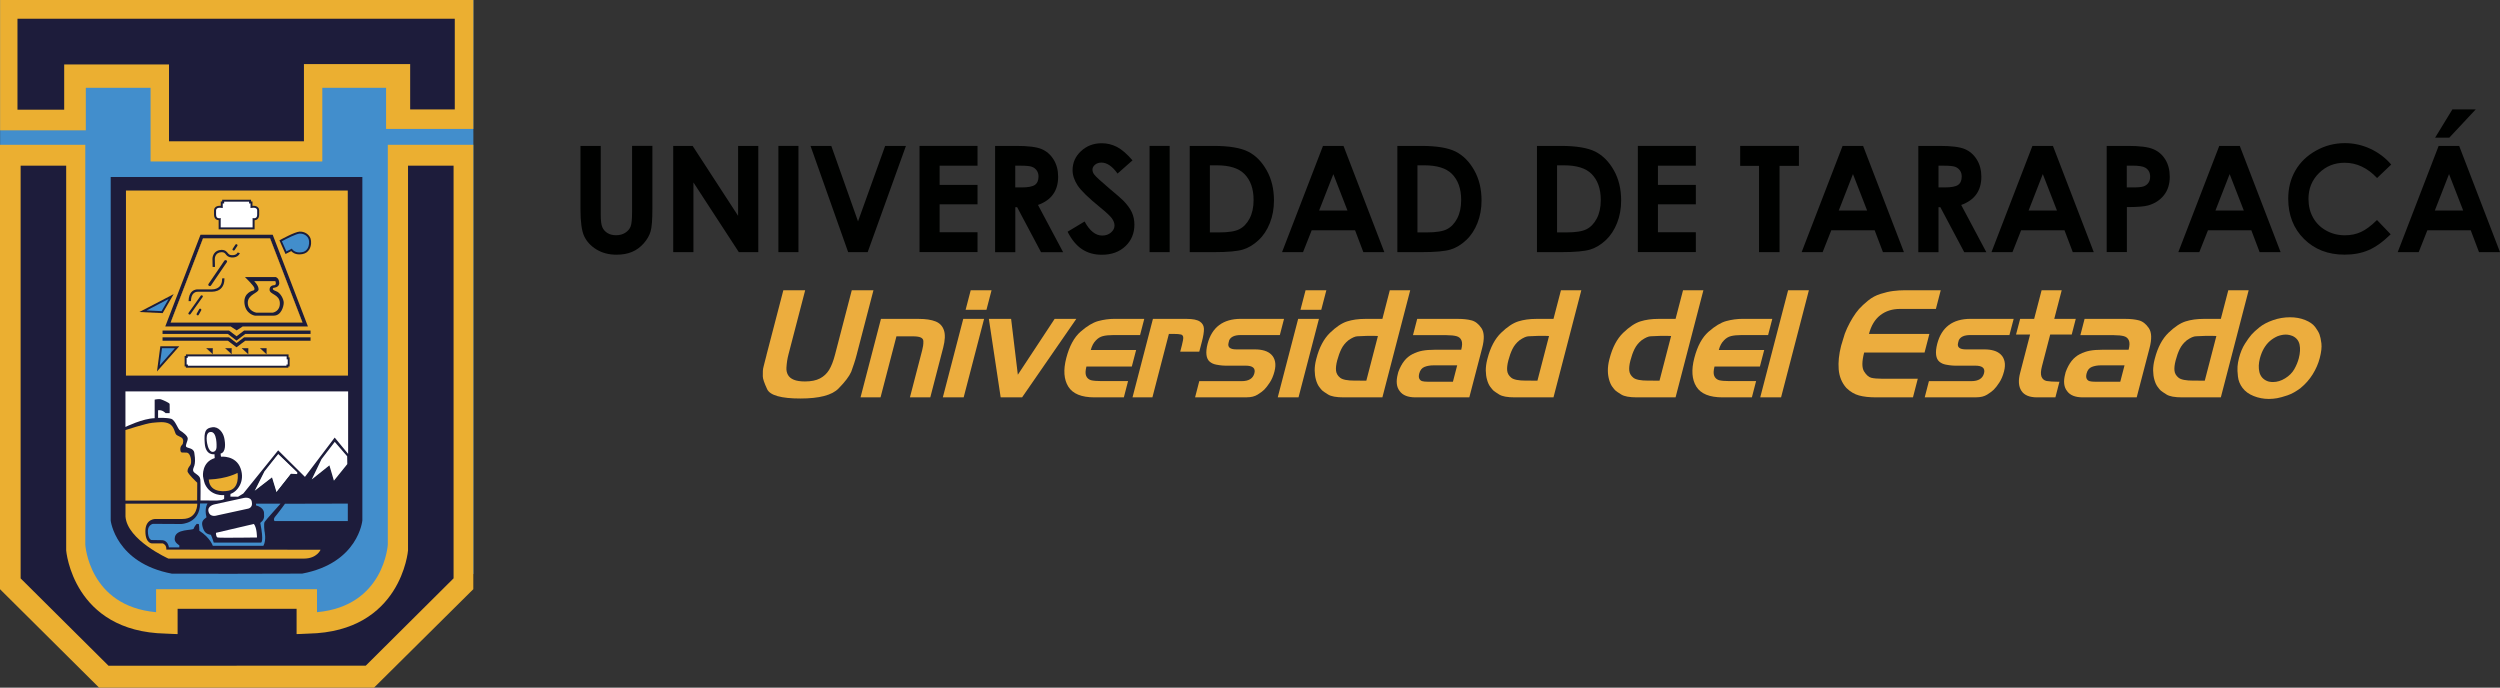 <?xml version="1.0" encoding="UTF-8"?><svg id="b" xmlns="http://www.w3.org/2000/svg" viewBox="0 0 476.33 131.02"><rect x="0" y="0" width="476.33" height="131.02" fill="#333333" stroke="none"/><g id="c"><g><path d="m146.03,67.68l3.22-12.37h4.16l-3.19,12.26c-.1.38-.18.76-.24,1.15-.06.39-.11.83-.14,1.33-.03.5.06.96.28,1.36.22.41.59.72,1.12.94.53.22,1.24.33,2.12.33,1.17,0,2.13-.19,2.86-.57.73-.38,1.31-.92,1.75-1.63.43-.71.81-1.68,1.13-2.91l3.19-12.26h4.13l-3.22,12.37c-.14.53-.29,1.06-.47,1.59-.17.53-.36,1.05-.54,1.56-.37.85-1.17,1.92-2.42,3.19-1.24,1.28-3.67,1.91-7.28,1.91s-5.77-.59-6.32-1.77c-.55-1.18-.83-2-.83-2.44,0-.44,0-.8.01-1.06.01-.26.07-.57.16-.91.07-.26.13-.52.19-.75.06-.24.12-.47.18-.7l.16-.62Z" style="fill:#ecad3e;"/><path d="m167.76,75.71h-3.8l3.89-14.95h7.19c1.34,0,2.41.16,3.21.48.8.32,1.33.88,1.6,1.69.27.8.22,1.91-.14,3.3l-2.46,9.48h-3.88l2.33-8.96c.08-.3.14-.59.18-.87.04-.27.06-.57.05-.88-.01-.31-.17-.54-.48-.69-.31-.15-.83-.23-1.57-.23h-3.08l-3.03,11.63Z" style="fill:#ecad3e;"/><path d="m184.96,55.31h3.96l-.97,3.72h-3.97l.97-3.72Zm-1.42,5.45h3.96l-3.89,14.95h-3.97l3.89-14.95Z" style="fill:#ecad3e;"/><path d="m194.74,75.71h-4.08l-2.25-14.95h4.24l1.28,10.64,7.01-10.64h4.13l-10.33,14.95Z" style="fill:#ecad3e;"/><path d="m214.93,72.62l-.8,3.09h-5.59c-2.48,0-4.14-.68-4.99-2.04-.85-1.36-.98-3.18-.39-5.45.59-2.27,1.49-3.94,2.71-5.01,1.21-1.07,2.33-1.74,3.35-2.03,1.02-.28,2.09-.43,3.21-.43h5.59l-.8,3.09h-5.07c-.83,0-1.5.07-2.01.2-.51.13-.96.41-1.34.82-.44.44-.76,1.04-.97,1.82h8.64l-.82,3.15h-8.65c-.2.78-.22,1.37-.06,1.77.16.41.47.69.92.84.45.11,1.1.17,1.97.17h5.09Z" style="fill:#ecad3e;"/><path d="m219.58,75.71h-3.8l3.89-14.95h6.44c1.17,0,2.01.17,2.51.51.5.34.75.8.77,1.39.01.59-.12,1.4-.39,2.44l-.26.99-.24.91h-3.63l.31-1.19c.2-.78.29-1.29.26-1.55-.02-.25-.15-.43-.39-.52-.23-.04-.43-.07-.61-.09-.18-.02-.48-.03-.9-.03h-.83l-3.14,12.09Z" style="fill:#ecad3e;"/><path d="m237.53,75.71h-9.83l.8-3.09h8.07c1.36,0,2.17-.5,2.43-1.5.25-.96-.3-1.45-1.66-1.45h-3.33c-.48,0-.85,0-1.12-.03-.27-.02-.65-.07-1.14-.16-.49-.09-.91-.27-1.26-.57-.35-.29-.55-.73-.62-1.3-.07-.58,0-1.27.21-2.09.83-3.18,2.95-4.77,6.36-4.77h8.21l-.8,3.09h-7.45c-1.16,0-1.9.33-2.2,1l-.12.48c-.22.83.28,1.25,1.49,1.25h3.5c.7,0,1.31.08,1.85.24.54.16.98.42,1.33.77.35.35.58.79.69,1.33.11.54.07,1.16-.11,1.86-.22.85-.53,1.57-.92,2.15-.39.59-.74,1.03-1.03,1.32-.3.29-.72.61-1.27.95-.55.34-1.23.51-2.06.51Z" style="fill:#ecad3e;"/><path d="m248.75,55.31h3.96l-.97,3.72h-3.96l.97-3.72Zm-1.42,5.45h3.97l-3.89,14.95h-3.96l3.89-14.95Z" style="fill:#ecad3e;"/><path d="m264.81,55.31h3.88l-5.3,20.4h-7.38c-1.4,0-2.38-.18-2.96-.54-.58-.36-.94-.61-1.1-.75-.16-.14-.36-.38-.6-.71-.25-.33-.45-.77-.61-1.32-.16-.55-.24-1.14-.25-1.79,0-.64.08-1.31.25-1.99l.08-.31c.55-2.12,1.41-3.74,2.58-4.88,1.17-1.13,2.25-1.86,3.27-2.18,1.01-.32,2.16-.48,3.44-.48h3.28l1.41-5.45Zm-5.69,17.22h1.21l2.21-8.51-.87-.03h-1.07l-1.92.08c-.44,0-1.03.25-1.77.77-.58.47-1.03,1.03-1.34,1.66-.31.63-.57,1.36-.79,2.17-.21.79-.28,1.45-.22,1.97.06.52.32.96.78,1.33.46.37,1.39.55,2.79.55h.99Z" style="fill:#ecad3e;"/><path d="m275.64,63.85h-6.42l.8-3.09h7.85c.94,0,1.77.09,2.5.28.73.19,1.36.69,1.9,1.49.54.8.58,2.08.12,3.82l-2.44,9.36h-10.27c-1.43,0-2.43-.4-2.99-1.19-.61-.76-.73-1.84-.37-3.24l.1-.4c.31-.85.69-1.55,1.13-2.11.44-.56.97-.99,1.58-1.3.61-.31,1.24-.53,1.89-.65.65-.12,1.42-.18,2.32-.18h5.07c.21-.8.22-1.4.04-1.8-.18-.41-.5-.67-.95-.79-.46-.12-1.08-.19-1.87-.19Zm-3.6,8.88h4.79l.81-3.12h-4.51c-.64,0-1.22.1-1.72.3-.5.2-.83.62-1,1.26-.11.44-.1.77.03,1.01.13.24.32.39.57.45.25.07.59.1,1.04.1Z" style="fill:#ecad3e;"/><path d="m297.41,55.31h3.88l-5.3,20.4h-7.38c-1.4,0-2.38-.18-2.96-.54-.58-.36-.94-.61-1.1-.75-.15-.14-.35-.38-.6-.71-.25-.33-.45-.77-.61-1.32-.16-.55-.24-1.14-.25-1.79,0-.64.08-1.31.25-1.99l.08-.31c.55-2.12,1.41-3.74,2.58-4.88,1.17-1.13,2.26-1.86,3.27-2.18,1.01-.32,2.16-.48,3.44-.48h3.28l1.42-5.45Zm-5.69,17.22h1.21l2.21-8.51-.87-.03h-1.07l-1.92.08c-.44,0-1.03.25-1.77.77-.58.47-1.03,1.03-1.34,1.66-.31.63-.57,1.36-.78,2.17-.21.79-.28,1.45-.22,1.97.06.52.32.96.78,1.33.46.37,1.39.55,2.79.55h.99Z" style="fill:#ecad3e;"/><path d="m320.67,55.31h3.88l-5.3,20.4h-7.38c-1.4,0-2.38-.18-2.96-.54-.58-.36-.94-.61-1.1-.75-.16-.14-.36-.38-.6-.71-.25-.33-.45-.77-.61-1.32-.16-.55-.25-1.14-.25-1.79,0-.64.08-1.31.25-1.99l.08-.31c.55-2.12,1.41-3.74,2.58-4.88,1.17-1.13,2.26-1.86,3.27-2.18,1.01-.32,2.16-.48,3.44-.48h3.28l1.42-5.45Zm-5.69,17.22h1.21l2.21-8.51-.87-.03h-1.07l-1.92.08c-.44,0-1.03.25-1.77.77-.58.47-1.03,1.03-1.34,1.66-.31.63-.57,1.36-.78,2.17-.21.79-.28,1.45-.22,1.97.06.52.32.96.78,1.33.46.37,1.39.55,2.79.55h.99Z" style="fill:#ecad3e;"/><path d="m334.59,72.62l-.8,3.09h-5.59c-2.48,0-4.14-.68-4.99-2.04-.85-1.36-.98-3.18-.39-5.45.59-2.27,1.49-3.94,2.71-5.01,1.21-1.07,2.33-1.74,3.35-2.03,1.02-.28,2.09-.43,3.21-.43h5.59l-.8,3.09h-5.07c-.83,0-1.49.07-2.01.2-.51.13-.96.41-1.34.82-.44.44-.77,1.04-.97,1.82h8.65l-.82,3.15h-8.65c-.2.78-.22,1.37-.06,1.77.16.41.47.69.92.84.45.11,1.1.17,1.97.17h5.09Z" style="fill:#ecad3e;"/><path d="m340.69,55.31h3.96l-5.3,20.4h-3.97l5.31-20.4Z" style="fill:#ecad3e;"/><path d="m369.77,55.31l-.92,3.55h-6.83c-1.49,0-2.74.4-3.77,1.2-1.03.8-1.74,1.99-2.15,3.56h11.51l-.92,3.55h-11.51c-.44,1.7-.45,2.9-.02,3.59.43.69.89,1.1,1.38,1.22.49.12,1.17.18,2.03.18h6.83l-.92,3.55h-6.99c-1.32,0-2.42-.12-3.28-.36-.87-.23-1.67-.71-2.42-1.43-.86-.98-1.35-2.17-1.46-3.55-.11-1.38.05-2.88.46-4.48l.37-1.22c.19-.74.45-1.46.78-2.16.33-.7.68-1.36,1.07-1.99.38-.62.78-1.17,1.2-1.65.42-.47.99-1,1.71-1.59.72-.59,1.52-1.02,2.4-1.29.88-.28,1.68-.46,2.41-.55.73-.09,1.46-.14,2.17-.14h6.88Z" style="fill:#ecad3e;"/><path d="m376.55,75.71h-9.83l.8-3.09h8.07c1.36,0,2.17-.5,2.43-1.5.25-.96-.3-1.45-1.66-1.45h-3.33c-.48,0-.85,0-1.12-.03-.27-.02-.65-.07-1.14-.16-.49-.09-.91-.27-1.26-.57-.35-.29-.55-.73-.62-1.3-.07-.58,0-1.27.21-2.09.83-3.18,2.95-4.77,6.36-4.77h8.21l-.81,3.09h-7.45c-1.16,0-1.9.33-2.2,1l-.13.48c-.22.83.28,1.25,1.49,1.25h3.5c.7,0,1.31.08,1.85.24.54.16.98.42,1.33.77.35.35.58.79.69,1.33.11.54.07,1.16-.11,1.86-.22.85-.53,1.57-.92,2.15-.39.59-.73,1.03-1.03,1.32-.3.29-.72.61-1.27.95-.55.34-1.23.51-2.06.51Z" style="fill:#ecad3e;"/><path d="m386.79,63.74h-2.67l.78-2.98h2.67l1.42-5.45h3.83l-1.42,5.45h4.1l-.77,2.98h-4.1l-1.57,6.04c-.23.89-.26,1.55-.09,1.99.17.43.49.71.96.82.56.09,1.26.14,2.08.14h.38l-.77,2.98h-3.5c-1.45,0-2.44-.42-2.98-1.25-.54-.83-.62-1.97-.24-3.41l1.9-7.32Z" style="fill:#ecad3e;"/><path d="m402.79,63.85h-6.41l.8-3.09h7.85c.94,0,1.77.09,2.5.28.73.19,1.36.69,1.9,1.49.54.8.58,2.08.12,3.82l-2.44,9.36h-10.27c-1.43,0-2.43-.4-2.99-1.19-.61-.76-.74-1.84-.37-3.24l.1-.4c.31-.85.69-1.55,1.13-2.11.44-.56.97-.99,1.58-1.3.61-.31,1.24-.53,1.89-.65.65-.12,1.42-.18,2.32-.18h5.07c.21-.8.22-1.4.04-1.8-.18-.41-.5-.67-.95-.79-.45-.12-1.08-.19-1.87-.19Zm-3.6,8.88h4.79l.81-3.12h-4.51c-.64,0-1.21.1-1.72.3-.5.2-.84.62-1,1.26-.11.44-.1.77.03,1.01.13.24.32.39.57.45.25.07.59.1,1.03.1Z" style="fill:#ecad3e;"/><path d="m424.56,55.31h3.88l-5.3,20.4h-7.38c-1.4,0-2.38-.18-2.96-.54-.58-.36-.94-.61-1.1-.75-.16-.14-.36-.38-.6-.71-.25-.33-.45-.77-.61-1.32-.16-.55-.24-1.14-.25-1.79,0-.64.08-1.31.25-1.99l.08-.31c.55-2.12,1.41-3.74,2.58-4.88,1.17-1.13,2.26-1.86,3.27-2.18,1.01-.32,2.16-.48,3.44-.48h3.28l1.42-5.45Zm-5.69,17.22h1.21l2.21-8.51-.88-.03h-1.07l-1.92.08c-.44,0-1.03.25-1.77.77-.58.47-1.03,1.03-1.34,1.66-.31.63-.57,1.36-.78,2.17-.21.79-.28,1.45-.22,1.97.06.52.32.96.78,1.33.46.37,1.39.55,2.79.55h.99Z" style="fill:#ecad3e;"/><path d="m438.36,73.92c-.87.66-1.71,1.13-2.51,1.4-.81.27-1.47.46-1.99.55-.52.09-1.05.14-1.58.14-1.01,0-1.97-.19-2.88-.55-.92-.37-1.62-.88-2.12-1.54-.5-.66-.79-1.39-.88-2.17-.09-.79-.12-1.43-.08-1.93.04-.5.13-1.04.28-1.6.28-1.08.66-1.99,1.14-2.74.48-.75.89-1.32,1.24-1.72.35-.4.86-.87,1.52-1.4.66-.54,1.53-.99,2.58-1.36,1.06-.37,2.14-.55,3.24-.55,1.05,0,2,.17,2.88.52.87.35,1.51.8,1.91,1.33.4.54.68,1.01.83,1.42.15.41.27.97.36,1.7.09.73-.02,1.66-.31,2.79-.28,1.08-.73,2.11-1.35,3.11-.62.99-1.38,1.86-2.29,2.6Zm-6.47-1.36c.13.08.3.13.52.17.22.04.44.06.66.06.79,0,1.57-.24,2.33-.71.76-.47,1.34-1.05,1.73-1.73.39-.68.67-1.37.86-2.07.26-1,.31-1.88.15-2.62-.16-.75-.6-1.29-1.3-1.63-.46-.19-.91-.28-1.33-.28-.48,0-1,.1-1.57.31-.56.25-1.05.56-1.48.94-.43.38-.8.84-1.12,1.39-.32.55-.57,1.18-.76,1.9-.25.96-.28,1.83-.09,2.61.19.78.66,1.33,1.4,1.67Z" style="fill:#ecad3e;"/></g><g><path d="m110.59,27.8h3.87v13.09c0,1.13.1,1.92.3,2.39.2.47.52.84.98,1.12.45.28,1,.42,1.64.42.68,0,1.26-.16,1.75-.47.49-.31.83-.71,1.02-1.19.19-.48.28-1.4.28-2.76v-12.61h3.87v12.06c0,2.04-.11,3.45-.34,4.24-.23.79-.67,1.55-1.31,2.28-.65.73-1.39,1.28-2.24,1.63-.84.35-1.83.53-2.95.53-1.47,0-2.74-.34-3.83-1.01-1.09-.67-1.86-1.52-2.33-2.53-.47-1.01-.7-2.73-.7-5.14v-12.06Z" style="fill:#000100;"/><path d="m128.27,27.8h3.7l8.66,13.32v-13.32h3.85v20.24h-3.71l-8.65-13.28v13.28h-3.85v-20.24Z" style="fill:#000100;"/><path d="m148.31,27.8h3.82v20.24h-3.82v-20.24Z" style="fill:#000100;"/><path d="m154.43,27.8h3.96l5.09,14.38,5.17-14.38h3.96l-7.29,20.24h-3.72l-7.17-20.24Z" style="fill:#000100;"/><path d="m175.2,27.8h11.05v3.77h-7.22v3.66h7.22v3.7h-7.22v5.32h7.22v3.78h-11.05v-20.24Z" style="fill:#000100;"/><path d="m189.59,27.8h4.08c2.24,0,3.83.2,4.78.6.95.4,1.71,1.06,2.29,1.99.58.93.87,2.02.87,3.29,0,1.33-.32,2.44-.96,3.34-.64.9-1.6,1.57-2.88,2.03l4.79,9h-4.21l-4.55-8.57h-.35v8.57h-3.85v-20.24Zm3.85,7.91h1.21c1.23,0,2.07-.16,2.53-.48.46-.32.69-.86.69-1.6,0-.44-.11-.83-.34-1.15-.23-.33-.54-.56-.92-.7-.38-.14-1.09-.21-2.11-.21h-1.06v4.16Z" style="fill:#000100;"/><path d="m215.78,30.55l-2.85,2.52c-1-1.39-2.02-2.09-3.06-2.09-.51,0-.92.14-1.24.41-.32.27-.48.58-.48.92s.12.66.35.96c.31.4,1.25,1.27,2.82,2.6,1.47,1.23,2.36,2,2.67,2.32.78.79,1.33,1.54,1.66,2.26.33.72.49,1.5.49,2.36,0,1.66-.58,3.03-1.72,4.11-1.15,1.08-2.64,1.62-4.49,1.62-1.44,0-2.7-.35-3.77-1.06-1.07-.71-1.99-1.82-2.75-3.33l3.24-1.95c.97,1.79,2.09,2.68,3.36,2.68.66,0,1.22-.19,1.67-.58.45-.39.67-.83.67-1.33,0-.46-.17-.92-.51-1.38-.34-.46-1.09-1.16-2.25-2.1-2.21-1.8-3.63-3.18-4.27-4.16-.64-.98-.96-1.95-.96-2.92,0-1.4.53-2.61,1.6-3.61,1.07-1,2.39-1.51,3.96-1.51,1.01,0,1.97.23,2.89.7.91.47,1.9,1.32,2.97,2.56Z" style="fill:#000100;"/><path d="m219.03,27.8h3.83v20.24h-3.83v-20.24Z" style="fill:#000100;"/><path d="m226.69,27.8h4.56c2.94,0,5.13.37,6.56,1.09s2.61,1.92,3.53,3.56c.93,1.64,1.39,3.56,1.39,5.75,0,1.56-.26,2.99-.78,4.3-.52,1.31-1.23,2.39-2.15,3.25-.91.86-1.9,1.46-2.96,1.79-1.06.33-2.9.5-5.53.5h-4.63v-20.24Zm3.83,3.71v12.77h1.79c1.76,0,3.04-.2,3.83-.61.79-.4,1.44-1.08,1.95-2.04.5-.96.76-2.13.76-3.53,0-2.15-.6-3.82-1.8-5-1.08-1.06-2.82-1.6-5.21-1.6h-1.31Z" style="fill:#000100;"/><path d="m252.07,27.8h3.91l7.78,20.24h-4l-1.58-4.17h-8.26l-1.65,4.17h-4l7.8-20.24Zm1.98,5.37l-2.72,6.95h5.41l-2.7-6.95Z" style="fill:#000100;"/><path d="m266.25,27.8h4.56c2.94,0,5.13.37,6.55,1.09,1.43.73,2.61,1.92,3.53,3.56.93,1.64,1.39,3.56,1.39,5.75,0,1.56-.26,2.99-.78,4.3-.52,1.31-1.23,2.39-2.15,3.25-.91.86-1.9,1.46-2.96,1.79-1.06.33-2.9.5-5.52.5h-4.63v-20.24Zm3.82,3.71v12.77h1.79c1.76,0,3.04-.2,3.83-.61.79-.4,1.44-1.08,1.95-2.04.5-.96.76-2.13.76-3.53,0-2.15-.6-3.82-1.8-5-1.08-1.06-2.82-1.6-5.21-1.6h-1.31Z" style="fill:#000100;"/><path d="m292.84,27.8h4.56c2.94,0,5.13.37,6.56,1.09,1.43.73,2.61,1.92,3.53,3.56.93,1.64,1.39,3.56,1.39,5.75,0,1.56-.26,2.99-.78,4.3-.52,1.31-1.23,2.39-2.14,3.25-.91.86-1.9,1.46-2.96,1.79-1.06.33-2.91.5-5.53.5h-4.63v-20.24Zm3.83,3.71v12.77h1.79c1.76,0,3.04-.2,3.83-.61.79-.4,1.44-1.08,1.95-2.04.5-.96.76-2.13.76-3.53,0-2.15-.6-3.82-1.8-5-1.08-1.06-2.82-1.6-5.21-1.6h-1.31Z" style="fill:#000100;"/><path d="m312.06,27.8h11.05v3.77h-7.22v3.66h7.22v3.7h-7.22v5.32h7.22v3.78h-11.05v-20.24Z" style="fill:#000100;"/><path d="m331.57,27.8h11.18v3.8h-3.69v16.44h-3.91v-16.44h-3.59v-3.8Z" style="fill:#000100;"/><path d="m351.07,27.8h3.91l7.78,20.24h-4l-1.58-4.17h-8.26l-1.65,4.17h-4l7.8-20.24Zm1.98,5.37l-2.71,6.95h5.41l-2.7-6.95Z" style="fill:#000100;"/><path d="m365.49,27.8h4.08c2.24,0,3.83.2,4.78.6.95.4,1.71,1.06,2.29,1.99.58.93.87,2.02.87,3.29,0,1.33-.32,2.44-.96,3.34-.64.9-1.6,1.57-2.88,2.03l4.79,9h-4.21l-4.55-8.57h-.35v8.57h-3.85v-20.24Zm3.85,7.91h1.21c1.23,0,2.07-.16,2.53-.48.46-.32.69-.86.69-1.6,0-.44-.11-.83-.34-1.15-.23-.33-.54-.56-.92-.7-.38-.14-1.09-.21-2.11-.21h-1.05v4.16Z" style="fill:#000100;"/><path d="m387.24,27.8h3.91l7.78,20.24h-4l-1.58-4.17h-8.26l-1.65,4.17h-4l7.8-20.24Zm1.98,5.37l-2.71,6.95h5.41l-2.7-6.95Z" style="fill:#000100;"/><path d="m401.38,27.8h4.09c2.21,0,3.8.2,4.78.61.98.41,1.75,1.07,2.31,1.98.56.91.85,2.01.85,3.28,0,1.41-.37,2.59-1.11,3.52-.74.94-1.74,1.59-3,1.95-.74.21-2.09.32-4.06.32v8.57h-3.85v-20.24Zm3.85,7.91h1.22c.96,0,1.63-.07,2.01-.21.38-.14.67-.37.89-.68.22-.32.32-.7.32-1.15,0-.78-.3-1.35-.91-1.71-.44-.27-1.26-.4-2.45-.4h-1.09v4.16Z" style="fill:#000100;"/><path d="m422.84,27.8h3.91l7.78,20.24h-4l-1.58-4.17h-8.26l-1.65,4.17h-4l7.8-20.24Zm1.98,5.37l-2.71,6.95h5.41l-2.7-6.95Z" style="fill:#000100;"/><path d="m455.6,31.35l-2.69,2.57c-1.83-1.94-3.89-2.91-6.19-2.91-1.93,0-3.56.66-4.89,1.98-1.33,1.32-1.99,2.95-1.99,4.89,0,1.35.29,2.55.88,3.59.59,1.05,1.42,1.87,2.49,2.46,1.07.6,2.26.9,3.57.9,1.12,0,2.14-.21,3.06-.63.92-.42,1.94-1.18,3.05-2.28l2.61,2.72c-1.49,1.46-2.91,2.47-4.24,3.03-1.33.57-2.85.85-4.55.85-3.15,0-5.72-1-7.72-2.99-2-1.99-3.01-4.55-3.01-7.67,0-2.02.46-3.81,1.37-5.38.91-1.57,2.22-2.83,3.92-3.78,1.7-.95,3.53-1.43,5.5-1.43,1.67,0,3.28.35,4.82,1.06,1.55.71,2.88,1.71,4,3.01Z" style="fill:#000100;"/><path d="m464.64,27.8h3.91l7.78,20.24h-4l-1.58-4.17h-8.26l-1.65,4.17h-4l7.8-20.24Zm1.98,5.37l-2.71,6.95h5.41l-2.7-6.95Zm.65-12.33h4.44l-5.04,5.39h-2.7l3.29-5.39Z" style="fill:#000100;"/></g><g><polygon points="90.19 0 .02 0 .02 110.13 21.9 129.15 69.26 128.34 90.2 109.32 90.19 0" style="fill:#428ecc;"/><polygon points="90.19 0 .02 0 .02 24.83 16.35 24.83 16.35 16.73 28.69 16.73 28.69 30.77 61.41 30.77 61.41 16.73 73.56 16.73 73.56 24.56 90.18 24.56 90.19 0" style="fill:#ebaf31;"/><polygon points="86.65 3.57 3.33 3.57 3.33 20.9 12.23 20.9 12.23 12.28 32.2 12.28 32.2 26.92 57.91 26.92 57.91 12.21 78.15 12.21 78.15 20.85 86.65 20.85 86.65 3.57" style="fill:#1d1c3b;"/><path d="m45.04,112.35v-.09h15.36v4.38c12.82-1.15,13.49-12.88,13.49-12.88V27.59h16.29v84.67l-18.92,18.76H18.88L0,112.26V27.59h16.25v76.17s.67,11.74,13.49,12.88v-4.38h15.3v.09Z" style="fill:#ebaf31;"/><path d="m45.09,126.84h-24.42L3.93,110.2V31.57h8.68v73.31s1.26,15.47,18.94,15.84c1.53.09,2.29.09,2.29.09v-4.81h22.67v4.81s.76,0,2.29-.09c17.68-.36,18.94-15.84,18.94-15.84V31.57h8.68v78.62l-16.73,16.64h-24.6Z" style="fill:#1d1c3b;"/><path d="m45.29,109.33l-12.55-.03c-10.73-2.03-11.65-10.12-11.65-10.12V33.73h47.95v65.44s-.74,8.1-11.47,10.12l-12.55.03h.27Z" style="fill:#1d1c3b;"/><polygon points="66.26 36.3 24 36.3 24 71.56 66.3 71.56 66.26 36.3" style="fill:#ebaf31;"/><g><g><polygon points="51.46 45.42 45.08 45.42 45.07 45.42 38.68 45.42 32.52 61.44 45.07 61.44 45.08 61.44 57.63 61.44 51.46 45.42" style="fill:#1d1c3b;"/><path d="m58.67,62.2l-6.71-17.47h-13.76l-6.71,17.47h12.45l1.15.75h0s0,0,0,0h0s0,0,0,0l1.15-.75h12.45Zm-13.6-.76h-12.55l6.16-16.02h12.78l6.16,16.02h-12.55Z" style="fill:#1d1c3b;"/></g><polygon points="51.46 45.42 45.08 45.42 45.07 45.42 38.68 45.42 32.52 61.44 45.07 61.44 45.08 61.44 57.63 61.44 51.46 45.42" style="fill:#ebaf31;"/></g><path d="m46.67,52.79h5.87s.67.17.67,1.21c-.07.81-1.11.84-1.11.84,0,0-.47.3.44.61.91.3,1.52,1.55,1.52,2.23s-.47,2.46-1.89,2.46h-3.61s-1.79-.27-1.99-2.4c-.17-1.96,1.58-2.36,1.58-2.36,0,0,.47-.03.3-.54-.17-.51-1.79-2.06-1.79-2.06Z" style="fill:#1b1d3a;"/><path d="m52.48,53.57h-4.05s.84.81.84,1.55-2.06.95-2.06,2.56,1.62,1.89,1.62,1.89h3.14s1.42-.2,1.35-1.86c-.07-1.65-1.92-1.58-1.96-2.49-.03-.91.91-.88.91-.88,0,0,.47,0,.2-.77Z" style="fill:#ebaf31;"/><g><path d="m47.92,39.43v-.84h-.27v-.34h-5.13v.34h-.27v.84c-1.08-.17-1.28.39-1.28.64v.81c0,1.04.88.88.88.88v1.75h6.48v-1.75s.88.17.88-.88v-.81c0-.25-.2-.81-1.28-.64Z" style="fill:#fff;"/><path d="m48.51,43.7h-6.85v-1.75c-.26-.01-.88-.15-.88-1.07v-.81c0-.32.23-.86,1.09-.86.06,0,.12,0,.19,0v-.82h.27v-.34h5.5v.34h.27v.82c.07,0,.13,0,.19,0,.86,0,1.09.54,1.09.86v.81c0,.4-.12.7-.35.89-.17.14-.37.18-.52.19v1.74Zm-6.48-.37h6.1v-1.79l.22.04s.04,0,.09,0h0c.1,0,.24-.02.35-.11.14-.11.21-.31.21-.59v-.81c0-.08-.03-.49-.72-.49-.11,0-.22.01-.34.03l-.21.03v-.87h-.27v-.34h-4.75v.34h-.27v.87l-.21-.03c-.12-.02-.24-.03-.34-.03-.69,0-.72.41-.72.49v.81c0,.47.19.7.56.7.05,0,.09,0,.1,0l.22-.04v1.79Z" style="fill:#1b1d3a;"/></g><g><polygon points="32.61 56.5 27.24 59.3 30.89 59.47 32.61 56.5" style="fill:#428ecc;"/><path d="m30.99,59.66l-4.44-.21,6.54-3.41-2.1,3.62Zm-3.05-.51l2.85.13,1.34-2.32-4.19,2.19Z" style="fill:#1b1d3a;"/></g><g><polygon points="33.75 66.15 30.72 66.15 30.18 70.2 33.75 66.15" style="fill:#428ecc;"/><path d="m29.91,70.78l.64-4.81h3.61l-4.25,4.81Zm.96-4.44l-.44,3.29,2.9-3.29h-2.46Z" style="fill:#1b1d3a;"/></g><g><polygon points="35.61 67.7 54.8 67.7 54.8 68.28 55.01 68.28 55.01 69.63 54.77 69.63 54.77 69.86 35.61 69.86 35.61 69.63 35.37 69.63 35.37 68 35.58 68 35.61 67.7" style="fill:#fff;"/><path d="m54.95,70.05h-19.53v-.23h-.24v-1.99h.22l.04-.3h19.54v.57h.2v1.72h-.24v.23Zm-19.16-.37h18.79v-.23h.24v-.98h-.2v-.57h-18.84l-.03.3h-.19v1.25h.24v.23Z" style="fill:#1b1d3a;"/></g><path d="m40.51,50.88s-.03-1.02-.03-1.56c0-.57.36-1.67,1.7-1.71.7-.02.97.31,1.19.57.19.23.35.42.79.44.92.05,1.12-.51,1.12-.52l.42.13s-.3.91-1.57.83c-.64-.04-.9-.35-1.1-.6-.2-.25-.35-.42-.83-.41-1.25.04-1.27,1.21-1.27,1.26,0,.53.03,1.54.03,1.55h-.45Z" style="fill:#1b1d3a;"/><path d="m36.37,57.38h-.44c.01-.85.24-1.47.67-1.85.49-.44,1.07-.4,1.09-.39h2.64c.68,0,1.2-.21,1.54-.59.53-.61.44-1.48.44-1.49l.44-.05s.12,1.08-.54,1.84c-.42.48-1.05.73-1.87.74h-2.67s-.44-.03-.78.29c-.33.3-.5.81-.51,1.52Z" style="fill:#1b1d3a;"/><path d="m37.95,58.92c-.16.28-.31.56-.47.84-.14.25.25.47.38.22.16-.28.31-.56.47-.84.14-.25-.24-.47-.38-.22h0Z" style="fill:#1b1d3a;"/><path d="m44.84,46.63c-.17.26-.34.52-.51.78-.16.24.23.46.38.22.17-.26.34-.52.51-.78.16-.24-.23-.46-.38-.22h0Z" style="fill:#1b1d3a;"/><path d="m42.74,49.68c-1,1.47-2.01,2.95-3.01,4.42-.2.3.28.58.48.28,1-1.47,2-2.95,3.01-4.42.2-.3-.28-.57-.48-.28h0Z" style="fill:#1b1d3a;"/><path d="m38.23,56.37c-.77,1.08-1.53,2.16-2.3,3.24-.17.23.22.46.38.22.77-1.08,1.53-2.16,2.3-3.24.17-.23-.22-.46-.38-.22h0Z" style="fill:#1b1d3a;"/><g><path d="m53.48,45.88l1.01,2.27,1.05-.54s.54.9,2.05.63c1.5-.27,1.64-2,1.39-2.72-.25-.72-1.03-1.24-1.91-1.19-.88.04-3.6,1.55-3.6,1.55Z" style="fill:#428ecc;"/><path d="m57.05,48.47c-.88,0-1.37-.41-1.56-.63l-1.09.56-1.16-2.61.15-.08c.11-.06,2.77-1.53,3.68-1.58.95-.05,1.82.51,2.1,1.32.18.52.16,1.4-.23,2.06-.29.49-.74.8-1.31.9-.2.04-.39.05-.57.05Zm-1.44-1.11l.09.15s.38.59,1.35.59c.16,0,.33-.02.51-.05.47-.08.82-.33,1.05-.72.33-.56.35-1.32.2-1.75-.23-.66-.94-1.11-1.73-1.07-.64.03-2.52.99-3.37,1.45l.86,1.94,1.04-.53Z" style="fill:#1b1d3a;"/></g><polygon points="45.06 64.89 43.42 63.63 30.97 63.63 30.97 62.98 43.64 62.98 45.07 64.07 46.51 62.98 59.17 62.98 59.17 63.63 46.73 63.63 45.06 64.89" style="fill:#1b1d3a;"/><polygon points="45.06 66.17 43.42 64.92 30.97 64.92 30.97 64.27 43.64 64.27 45.07 65.36 46.51 64.27 59.17 64.27 59.17 64.92 46.73 64.92 45.06 66.17" style="fill:#1b1d3a;"/><g><polygon points="39.35 66.36 40.52 66.36 40.52 67.44 39.35 66.36" style="fill:#1d1c3b;"/><path d="m40.54,67.48l-.03-.03-1.21-1.11h1.24v1.14Zm-1.14-1.1l1.1,1.02v-1.02h-1.1Z" style="fill:#1b1d3a;"/></g><g><polygon points="42.95 66.36 44.12 66.36 44.12 67.44 42.95 66.36" style="fill:#1d1c3b;"/><path d="m44.14,67.48l-1.23-1.14h1.23v1.14Zm-1.14-1.1l1.1,1.02v-1.02h-1.1Z" style="fill:#1b1d3a;"/></g><g><polygon points="46.1 66.36 47.27 66.36 47.27 67.44 46.1 66.36" style="fill:#1d1c3b;"/><path d="m47.29,67.48l-.03-.03-1.2-1.11h1.24v1.14Zm-1.14-1.1l1.1,1.02v-1.02h-1.1Z" style="fill:#1b1d3a;"/></g><g><polygon points="49.59 66.36 50.76 66.36 50.76 67.44 49.59 66.36" style="fill:#1d1c3b;"/><path d="m50.77,67.48l-.03-.03-1.2-1.11h1.24v1.14Zm-1.14-1.1l1.1,1.02v-1.02h-1.1Z" style="fill:#1b1d3a;"/></g><path d="m66.27,95.94v3.34h-13.96s-.34-.34.17-.91c.5-.57,1.82-2.39,1.82-2.39l11.97-.03Z" style="fill:#428ecc;"/><path d="m53.45,95.97s-2.83,3.14-3.03,3.47c-.2.34-.03,1.72-.03,1.72,0,0,.41,1.72-.2,2.83h-9.65s-.44-1.49-2.56-2.87c0-.77-.1-1.28-.1-1.28l-.4-.03s-.47.51-.58.91c-.1.41-3.54-.07-3.61,1.86-.13.77.88,1.32.88,1.32v.4h-1.99s-.13-1.38-1.38-1.38-1.96-.03-1.96-.03c0,0-.67-.14-.67-1.76.07-1.18.98-1.32.98-1.32l5.36.03s3.58-.07,3.61-3.91h1.42s-.64.88-.2,2.63c-.67.51-1.01.81-.74,1.82.27,1.01.71,1.38,1.58,1.52.24.47.54,1.48.54,1.48h9.04s.54-.17-.17-3.74c.64-.54.81-.88.71-1.96-.1-1.08-1.52-1.38-1.52-1.38v-.34h4.69Z" style="fill:#428ecc;"/><polygon points="50.32 89.7 48.22 93.84 51.77 91.12 52.62 93.9 55.41 90.37 56.66 90.44 56.71 89.95 52.97 86.39 50.32 89.7" style="fill:#fff;"/><path d="m47.69,94.5l2.44-4.85,2.84-3.59,4,3.85-.07.71-1.34-.07-3,3.81-.89-2.95-3.98,3.08Zm4.13-3.55l.86,2.82,2.76-3.5,1.22.06.03-.3-3.68-3.54-2.63,3.32-1.86,3.71,3.31-2.56Z" style="fill:#1b1d3a;"/><g><polygon points="61.13 87.39 58.99 91.85 62.68 88.9 63.56 91.89 66.31 88.47 66.29 86.88 63.77 83.95 61.13 87.39" style="fill:#fff;"/><path d="m58.59,92.35l2.42-5.01,2.76-3.6,2.67,3.09.02,1.7-.03.04-2.92,3.62-.9-3.04-4.01,3.2Zm4.17-3.69l.86,2.93,2.55-3.16-.02-1.49-2.37-2.75-2.53,3.3-1.86,3.87,3.37-2.69Z" style="fill:#1b1d3a;"/></g><path d="m46.49,94.87l-5.65,1.23s-1.42.29-1.1,1.42c.32,1.13,1.59.69,1.59.69l5.82-1.27s1.08-.1.83-1.31c-.14-1.06-1.49-.76-1.49-.76Z" style="fill:#fff;"/><path d="m48.37,99.83l-7.22,1.69s-.03.79.32.89c.35.1,7.49,0,7.49,0,0,0,.02-1.84-.59-2.58Z" style="fill:#fff;"/><path d="m31.68,104.72l29.4.02s-.66,1.67-3.15,1.69c-2.5.02-25.84,0-25.84,0,0,0-7.84-3.51-8.18-8.01v-2.46h13.68s.1,2.92-2.83,2.92h-5.14s-1.92-.05-1.92,2.33,1.28,2.33,1.28,2.33h2.04s.76.24.67,1.2Z" style="fill:#ebaf31;"/><path d="m23.9,95.38v-13.44s3.96-1.28,5.08-1.38c1.12-.1,2.34-.3,3.27.18.93.49,1.03,1.67,1.28,2.01.25.34,1.06.47,1.26.84.21.38.09.64.05.91-.03.27-.53.39-.48,1.18.05.79.41.47,1.22.56.81.09,1.03,1.92.67,2.39-.35.47-.5.68-.52,1.14-.02.47,1.85,2.2,1.85,2.2l-.02,3.39-13.68.02Z" style="fill:#ebaf31;"/><path d="m38.21,95.35l3,.02s1.5-.03,1.5-.4v-.64s-2.58.32-3.68-2.14c-.22-.59-.35-1.45-.35-1.45,0,0-.29-2.68,2.23-3.46l-.05-.74s-1.67.34-1.85-2.06c-.19-2.39.2-2.88,1.41-3.07,1.21-.19,2.08.99,2.3,2.01.22,1.01.37,2.75-.69,3,0,.25.08.59.08.59,0,0,2.82-.3,3.73,2.23.91,2.53-.66,4.47-1.92,4.86-.03.22-.03.52-.03.52l1.47.02,1-.61,6.64-8.23,5.1,5.06,5.67-7.49,2.56,3.11v-11.91H23.9v6.78s3.32-1.63,5.57-1.67v-3.54s.81-.18,1.2-.05c.39.13,1.62.66,1.65.88.04.22,0,1.74,0,1.74h-.77s-.61-.69-1.43-.54v1.45s1.7-.07,2.5.18c.79.25,1.23,1.94,1.7,2.23.47.29,1.42.98,1.45,1.5.03.52-.52,1.3-.29,1.6.24.3,1.45.19,1.55,1.2.42,2.51-.32,2.68-.24,3.31.08.62,1.3.79,1.38,1.7.08.91.03,4.03.03,4.03Z" style="fill:#fff;"/><path d="m39.76,91.37c3.49-.13,5.5-1.27,5.5-1.27,0,0,.52,3.04-1.8,3.41,0,0-3.49.73-3.69-2.14Z" style="fill:#ebaf31;"/><path d="m41.26,85.12s.14-2.85-1.1-2.82c-1.24.03-.68,2.37-.55,2.76.12.4.47,1.18,1.08,1.02.61-.15.57-.96.57-.96Z" style="fill:#fff;"/></g></g></svg>